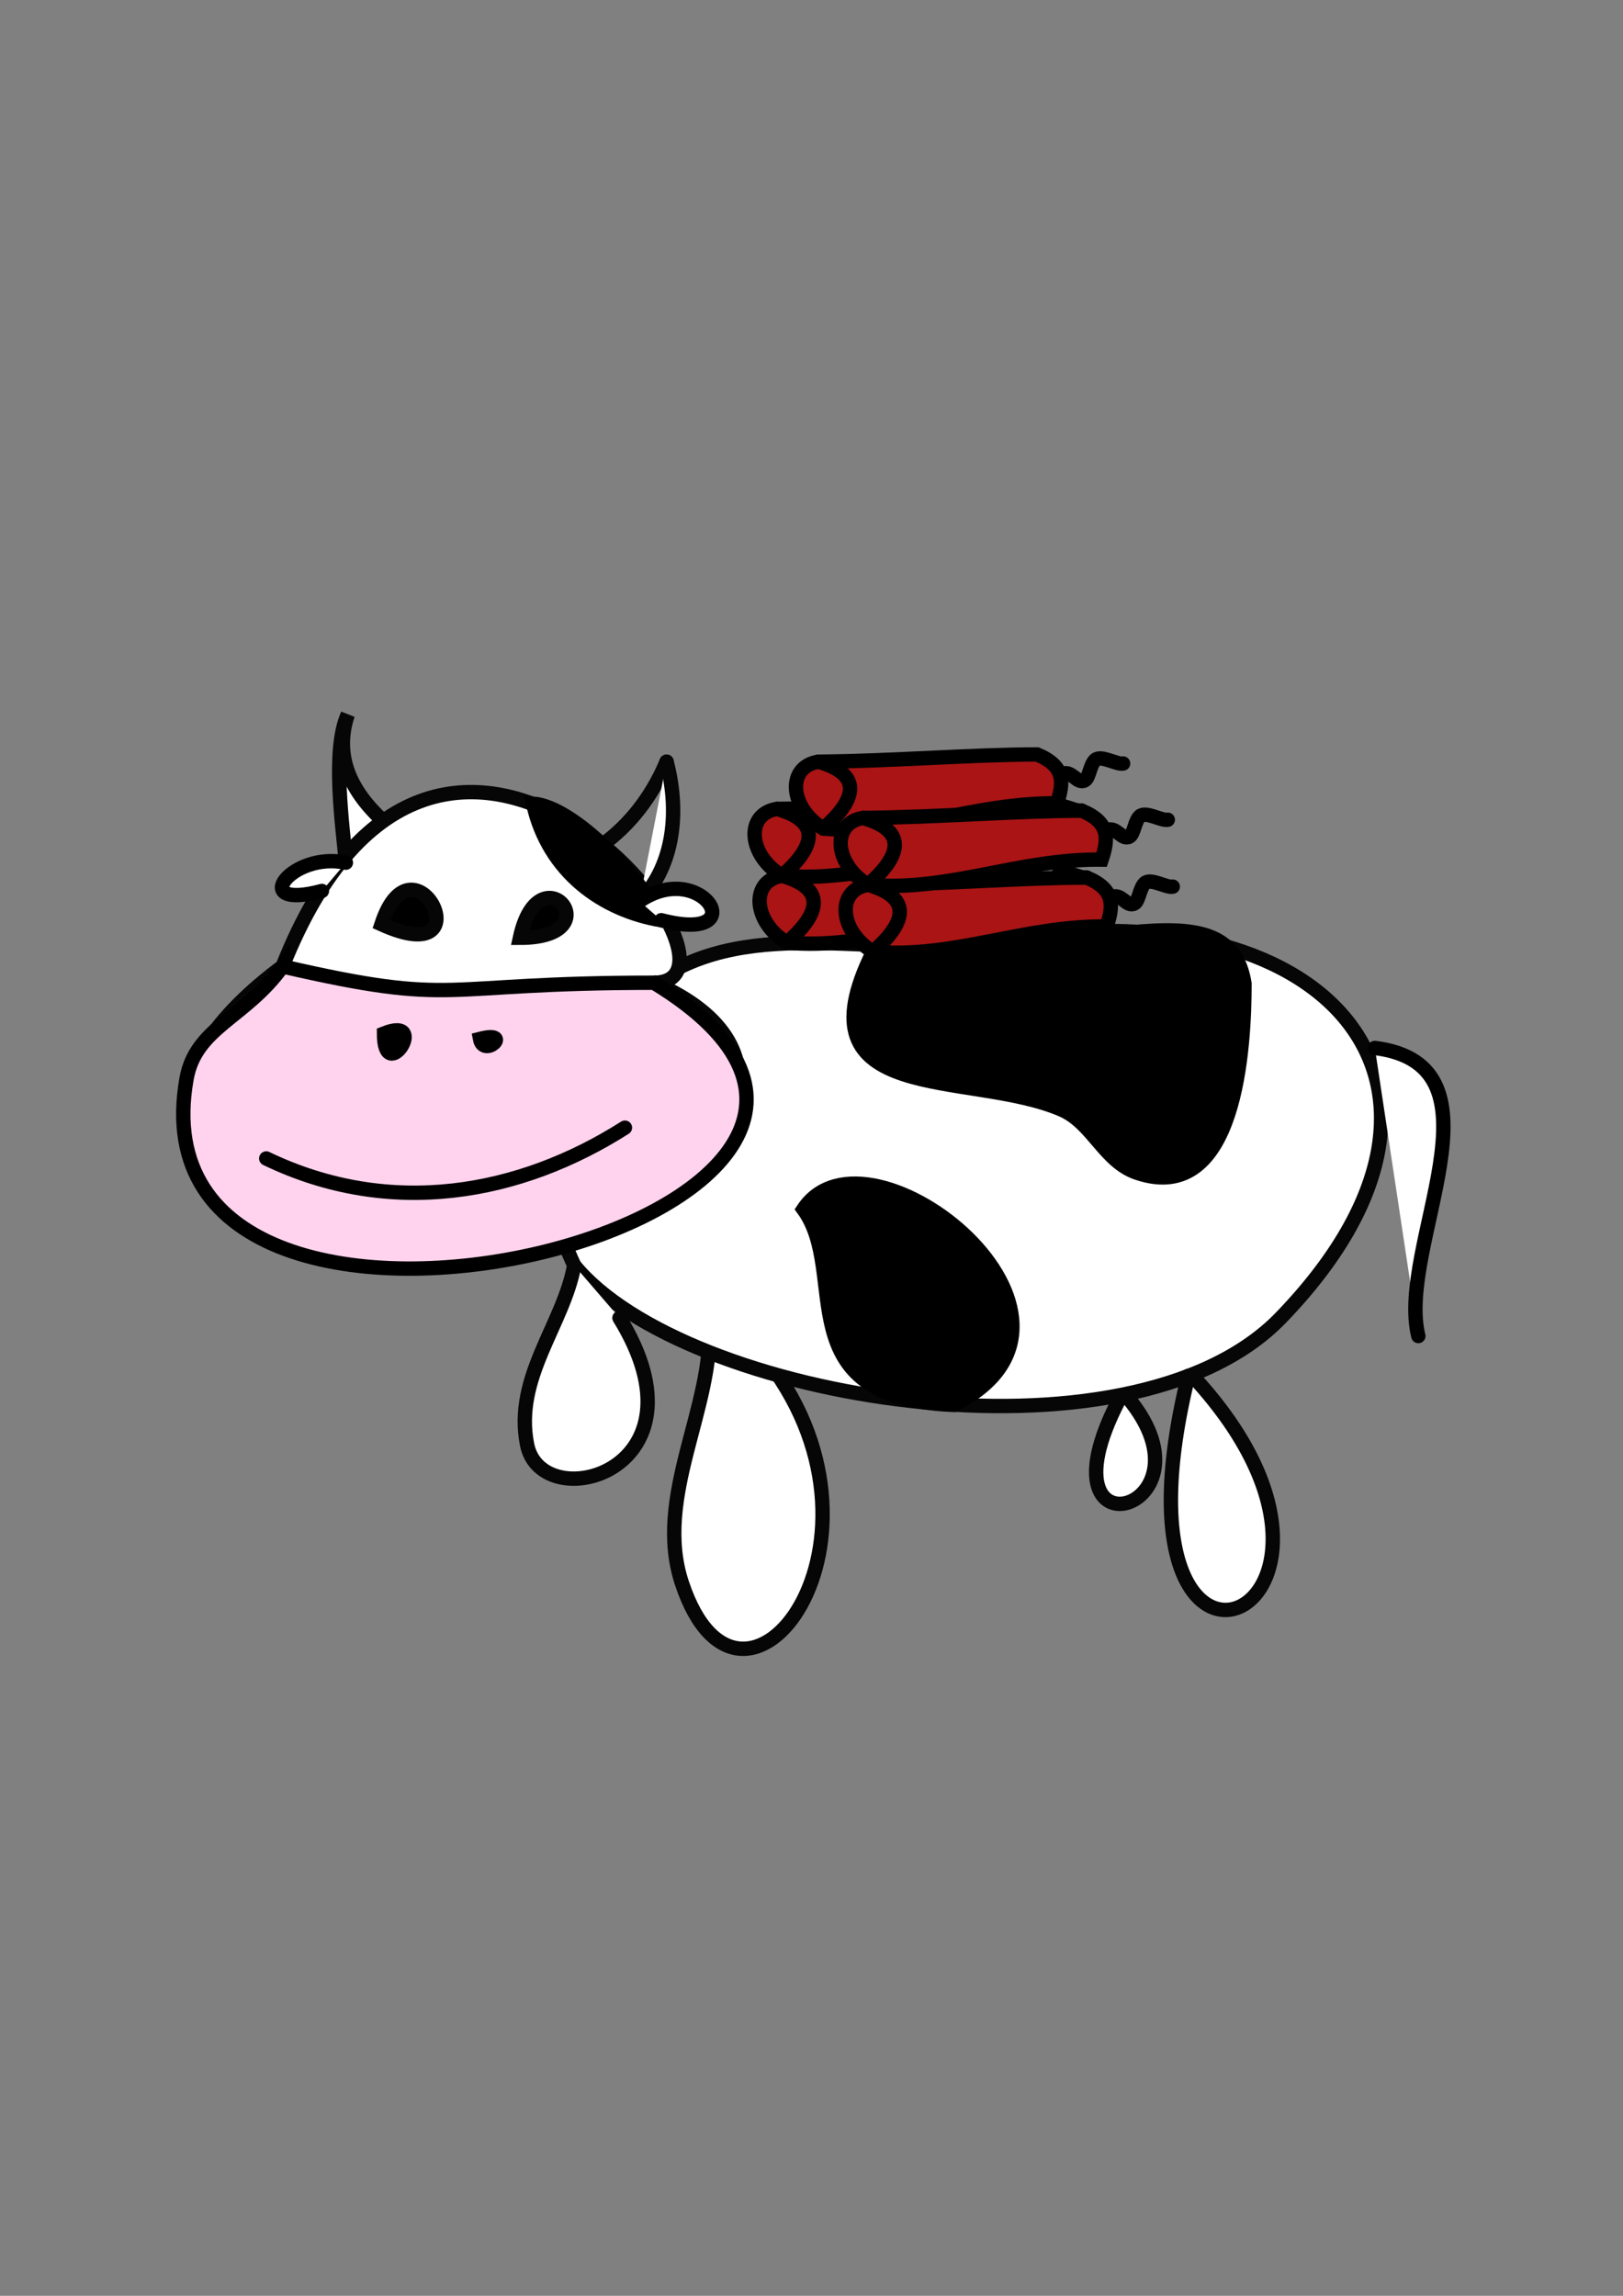 <?xml version="1.0" encoding="UTF-8" standalone="no"?>
<!-- Created with Inkscape (http://www.inkscape.org/) -->

<svg
   xmlns:dc="http://purl.org/dc/elements/1.1/"
   xmlns:cc="http://creativecommons.org/ns#"
   xmlns:rdf="http://www.w3.org/1999/02/22-rdf-syntax-ns#"
   xmlns:svg="http://www.w3.org/2000/svg"
   xmlns="http://www.w3.org/2000/svg"
   xmlns:sodipodi="http://sodipodi.sourceforge.net/DTD/sodipodi-0.dtd"
   xmlns:inkscape="http://www.inkscape.org/namespaces/inkscape"
   width="210mm"
   height="297mm"
   viewBox="0 0 210 297"
   version="1.1"
   id="svg8"
   sodipodi:docname="vache.svg"
   inkscape:version="0.92.4 (5da689c313, 2019-01-14)">
  <rect x="0" y="0" width="210" height="297" fill="#808080" stroke="none"/>
  <defs
     id="defs2" />
  <sodipodi:namedview
     id="base"
     pagecolor="#ffffff"
     bordercolor="#666666"
     borderopacity="1.0"
     inkscape:pageopacity="0.0"
     inkscape:pageshadow="2"
     inkscape:zoom="0.98994949"
     inkscape:cx="363.66463"
     inkscape:cy="600.3522"
     inkscape:document-units="mm"
     inkscape:current-layer="layer1"
     showgrid="false"
     inkscape:window-width="1920"
     inkscape:window-height="1017"
     inkscape:window-x="-8"
     inkscape:window-y="-8"
     inkscape:window-maximized="1" />
  <g
     inkscape:label="Calque 1"
     inkscape:groupmode="layer"
     id="layer1">
    <path
       style="opacity:1;vector-effect:none;fill:#ffffff;fill-opacity:1;fill-rule:nonzero;stroke:#060606;stroke-width:1.86;stroke-linecap:round;stroke-linejoin:miter;stroke-miterlimit:4;stroke-dasharray:none;stroke-dashoffset:188.976;stroke-opacity:1;paint-order:markers fill stroke"
       d="m 91.758,171.079 c 0.693,10.907 -7.251,22.546 -3.516,33.751 7.695,23.085 29.92,-5.802 10.313,-29.767"
       id="path819"
       inkscape:connector-curvature="0" />
    <path
       style="opacity:1;vector-effect:none;fill:#ffffff;fill-opacity:1;fill-rule:nonzero;stroke:#060606;stroke-width:1.86;stroke-linecap:round;stroke-linejoin:miter;stroke-miterlimit:4;stroke-dasharray:none;stroke-dashoffset:188.976;stroke-opacity:1;paint-order:markers fill stroke"
       d="m 145.314,180.103 c -12.53,22.781 13.855,15.395 0,0 z"
       id="path825"
       inkscape:connector-curvature="0"
       sodipodi:nodetypes="cc" />
    <path
       style="opacity:1;vector-effect:none;fill:#ffffff;fill-opacity:1;fill-rule:nonzero;stroke:#060606;stroke-width:1.86;stroke-linecap:round;stroke-linejoin:miter;stroke-miterlimit:4;stroke-dasharray:none;stroke-dashoffset:188.976;stroke-opacity:1;paint-order:markers fill stroke"
       d="m 84.609,127.133 c 12.677,-9.107 29.949,-2.785 44.533,-5.391 41.986,-7.503 65.939,18.401 36.564,48.752 -19.664,20.316 -77.161,10.618 -91.409,-6.797 -8.804,-18.777 4.393,-25.711 10.313,-36.564 z"
       id="path817"
       inkscape:connector-curvature="0"
       sodipodi:nodetypes="csscc" />
    <path
       style="opacity:1;vector-effect:none;fill:#ffffff;fill-opacity:1;fill-rule:nonzero;stroke:#060606;stroke-width:1.86;stroke-linecap:round;stroke-linejoin:miter;stroke-miterlimit:4;stroke-dasharray:none;stroke-dashoffset:188.976;stroke-opacity:1;paint-order:markers fill stroke"
       d="m 49.92,106.507 c -4.731,-4.188 -6.669,-8.823 -4.922,-14.063 -2.124,4.662 -0.612,14.76 -0.246,19.156"
       id="path837"
       inkscape:connector-curvature="0"
       sodipodi:nodetypes="ccc" />
    <path
       style="opacity:1;vector-effect:none;fill:#ffffff;fill-opacity:1;fill-rule:nonzero;stroke:#060606;stroke-width:1.86;stroke-linecap:round;stroke-linejoin:miter;stroke-miterlimit:4;stroke-dasharray:none;stroke-dashoffset:188.976;stroke-opacity:1;paint-order:markers fill stroke"
       d="m 78.515,108.851 c 3.649,-2.827 6.164,-6.543 7.735,-10.313"
       id="path839"
       inkscape:connector-curvature="0" />
    <path
       style="opacity:1;vector-effect:none;fill:#ffffff;fill-opacity:1;fill-rule:nonzero;stroke:#060606;stroke-width:1.86;stroke-linecap:round;stroke-linejoin:miter;stroke-miterlimit:4;stroke-dasharray:none;stroke-dashoffset:188.976;stroke-opacity:1;paint-order:markers fill stroke"
       d="m 36.56,125.023 c -33.525,24.98 6.442,45.626 37.267,34.747 22.417,-7.912 30.047,-24.364 10.782,-32.638 15.54,1e-5 -27.401,-54.053 -48.049,-2.109 z"
       id="path815"
       inkscape:connector-curvature="0"
       sodipodi:nodetypes="cscc" />
    <path
       style="opacity:1;vector-effect:none;fill:#ffffff;fill-opacity:1;fill-rule:nonzero;stroke:#060606;stroke-width:1.86;stroke-linecap:round;stroke-linejoin:miter;stroke-miterlimit:4;stroke-dasharray:none;stroke-dashoffset:188.976;stroke-opacity:1;paint-order:markers fill stroke"
       d="m 153.752,177.994 c -11.874,48.284 28.44,31.351 1.406,0.938"
       id="path821"
       inkscape:connector-curvature="0" />
    <path
       style="opacity:1;vector-effect:none;fill:#ffd3ed;fill-opacity:1;fill-rule:nonzero;stroke:#000000;stroke-width:1.86;stroke-linecap:round;stroke-linejoin:miter;stroke-miterlimit:4;stroke-dasharray:none;stroke-dashoffset:188.976;stroke-opacity:1;paint-order:markers fill stroke"
       d="m 36.56,125.023 c 23.014,5.292 19.539,2.109 48.049,2.109 49.033,29.861 -68.787,59.336 -60.471,12.422 1.18,-6.658 7.596,-7.824 12.422,-14.532 z"
       id="path845"
       inkscape:connector-curvature="0"
       sodipodi:nodetypes="ccsc" />
    <path
       style="opacity:1;vector-effect:none;fill:#ffffff;fill-opacity:1;fill-rule:nonzero;stroke:#060606;stroke-width:1.86;stroke-linecap:round;stroke-linejoin:miter;stroke-miterlimit:4;stroke-dasharray:none;stroke-dashoffset:188.976;stroke-opacity:1;paint-order:markers fill stroke"
       d="m 74.296,163.696 c -1.391,7.687 -7.84,14.475 -6.094,23.204 1.893,9.464 24.177,3.456 11.954,-16.407"
       id="path823"
       inkscape:connector-curvature="0" />
    <path
       style="opacity:1;vector-effect:none;fill:#000000;fill-opacity:1;fill-rule:nonzero;stroke:#060606;stroke-width:1.86;stroke-linecap:round;stroke-linejoin:miter;stroke-miterlimit:4;stroke-dasharray:none;stroke-dashoffset:188.976;stroke-opacity:1;paint-order:markers fill stroke"
       d="m 49.359,119.568 c 4.136,-12.619 13.68,6.218 0,0 z"
       id="path827"
       inkscape:connector-curvature="0" />
    <path
       style="opacity:1;vector-effect:none;fill:#000000;fill-opacity:1;fill-rule:nonzero;stroke:#060606;stroke-width:1.86;stroke-linecap:round;stroke-linejoin:miter;stroke-miterlimit:4;stroke-dasharray:none;stroke-dashoffset:188.976;stroke-opacity:1;paint-order:markers fill stroke"
       d="m 67.272,121.32 c 2.502,-11.581 12.197,0 0,0 z"
       id="path829"
       inkscape:connector-curvature="0" />
    <path
       style="opacity:1;vector-effect:none;fill:#ffffff;fill-opacity:1;fill-rule:nonzero;stroke:#060606;stroke-width:1.86;stroke-linecap:round;stroke-linejoin:miter;stroke-miterlimit:4;stroke-dasharray:none;stroke-dashoffset:188.976;stroke-opacity:1;paint-order:markers fill stroke"
       d="m 86.25,98.538 c 1.866,7.124 0.623,13.908 -3.516,18.047"
       id="path841"
       inkscape:connector-curvature="0" />
    <path
       style="opacity:1;vector-effect:none;fill:#ffd3ed;fill-opacity:1;fill-rule:nonzero;stroke:#000000;stroke-width:1.86;stroke-linecap:round;stroke-linejoin:miter;stroke-miterlimit:4;stroke-dasharray:none;stroke-dashoffset:188.976;stroke-opacity:1;paint-order:markers fill stroke"
       d="m 34.451,149.868 c 16.118,7.769 32.869,4.631 46.408,-3.985"
       id="path847"
       inkscape:connector-curvature="0" />
    <path
       style="opacity:1;vector-effect:none;fill:#000000;fill-opacity:1;fill-rule:nonzero;stroke:#000000;stroke-width:1.86;stroke-linecap:round;stroke-linejoin:miter;stroke-miterlimit:4;stroke-dasharray:none;stroke-dashoffset:188.976;stroke-opacity:1;paint-order:markers fill stroke"
       d="m 112.969,123.129 c -10.045,20.154 12.363,15.262 24.376,20.41 4.078,1.748 5.523,6.763 9.844,8.203 12.822,4.274 13.833,-16.402 13.833,-24.492 -2.071,-13.476 -21.454,-2.793 -48.053,-4.121 z"
       id="path849"
       inkscape:connector-curvature="0"
       sodipodi:nodetypes="csccc" />
    <path
       style="opacity:1;vector-effect:none;fill:#000000;fill-opacity:1;fill-rule:nonzero;stroke:#000000;stroke-width:1.86;stroke-linecap:round;stroke-linejoin:miter;stroke-miterlimit:4;stroke-dasharray:none;stroke-dashoffset:188.976;stroke-opacity:1;paint-order:markers fill stroke"
       d="m 103.946,156.43 c 8.399,-12.604 41.853,14.114 19.454,25.313 -21.97,-0.851 -13.342,-16.909 -19.454,-25.313 z"
       id="path853"
       inkscape:connector-curvature="0" />
    <path
       style="opacity:1;vector-effect:none;fill:#000000;fill-opacity:1;fill-rule:nonzero;stroke:#000000;stroke-width:1.86;stroke-linecap:round;stroke-linejoin:miter;stroke-miterlimit:4;stroke-dasharray:none;stroke-dashoffset:188.976;stroke-opacity:1;paint-order:markers fill stroke"
       d="m 68.985,103.964 c 1.984,8.932 9.099,13.836 16.573,15.082 -2.317,-5.068 -11.082,-14.624 -16.573,-15.082 z"
       id="path859"
       inkscape:connector-curvature="0" />
    <path
       style="opacity:1;vector-effect:none;fill:#ffffff;fill-opacity:1;fill-rule:nonzero;stroke:#000000;stroke-width:1.86;stroke-linecap:round;stroke-linejoin:miter;stroke-miterlimit:4;stroke-dasharray:none;stroke-dashoffset:188.976;stroke-opacity:1;paint-order:markers fill stroke"
       d="m 82.734,116.585 c 8.122,-5.609 14.975,5.603 2.824,2.461"
       id="path861"
       inkscape:connector-curvature="0"
       sodipodi:nodetypes="cc" />
    <path
       style="opacity:1;vector-effect:none;fill:#ffffff;fill-opacity:1;fill-rule:nonzero;stroke:#000000;stroke-width:1.86;stroke-linecap:round;stroke-linejoin:miter;stroke-miterlimit:4;stroke-dasharray:none;stroke-dashoffset:188.976;stroke-opacity:1;paint-order:markers fill stroke"
       d="m 44.752,111.6 c -7.107,-1.514 -12.818,6.259 -3.102,3.663"
       id="path865"
       inkscape:connector-curvature="0"
       sodipodi:nodetypes="cc" />
    <path
       style="opacity:1;vector-effect:none;fill:#ffffff;fill-opacity:1;fill-rule:nonzero;stroke:#000000;stroke-width:1.86;stroke-linecap:round;stroke-linejoin:miter;stroke-miterlimit:4;stroke-dasharray:none;stroke-dashoffset:188.976;stroke-opacity:1;paint-order:markers fill stroke"
       d="m 177.893,135.57 c 17.835,2.227 2.744,25.743 5.625,37.267"
       id="path867"
       inkscape:connector-curvature="0" />
    <g
       transform="matrix(0.62,0,0,0.62,35.974,57.342)"
       id="g892-9">
      <path
         sodipodi:nodetypes="ccccc"
         inkscape:connector-curvature="0"
         id="path877-0"
         d="m 106.211,104.202 c -6.997,-4.158 -7.826,-12.872 -1.039,-13.955 16.218,-0.154 32.164,-1.512 45.641,-1.512 5.758,2.385 5.659,5.703 4.158,10.205 -17.499,-0.198 -31.949,6.774 -48.759,5.262 z"
         style="opacity:1;vector-effect:none;fill:#aa1414;fill-opacity:1;fill-rule:nonzero;stroke:#000000;stroke-width:3;stroke-linecap:round;stroke-linejoin:miter;stroke-miterlimit:4;stroke-dasharray:none;stroke-dashoffset:188.976;stroke-opacity:1;paint-order:markers fill stroke" />
      <path
         sodipodi:nodetypes="cc"
         inkscape:connector-curvature="0"
         id="path881-8"
         d="m 105.172,90.247 c 9.086,2.599 8.203,7.699 1.039,13.955"
         style="opacity:1;vector-effect:none;fill:#aa1414;fill-opacity:1;fill-rule:nonzero;stroke:#000000;stroke-width:3;stroke-linecap:round;stroke-linejoin:miter;stroke-miterlimit:4;stroke-dasharray:none;stroke-dashoffset:188.976;stroke-opacity:1;paint-order:markers fill stroke" />
      <path
         sodipodi:nodetypes="cssc"
         inkscape:connector-curvature="0"
         id="path887-7"
         d="m 155.915,92.893 c 2.056,-1.156 3.198,2.147 4.841,1.252 0.966,-0.526 1.092,-3.259 2.204,-4.26 1.223,-1.101 4.574,1.049 5.807,0.74"
         style="opacity:1;vector-effect:none;fill:none;fill-opacity:1;fill-rule:nonzero;stroke:#000000;stroke-width:3;stroke-linecap:round;stroke-linejoin:miter;stroke-miterlimit:4;stroke-dasharray:none;stroke-dashoffset:188.976;stroke-opacity:1;paint-order:markers fill stroke" />
    </g>
    <g
       id="g892"
       transform="matrix(0.62,0,0,0.62,47.108,58.514)">
      <path
         sodipodi:nodetypes="ccccc"
         inkscape:connector-curvature="0"
         id="path877"
         d="m 106.211,104.202 c -6.997,-4.158 -7.826,-12.872 -1.039,-13.955 16.218,-0.154 32.164,-1.512 45.641,-1.512 5.758,2.385 5.659,5.703 4.158,10.205 -17.499,-0.198 -31.949,6.774 -48.759,5.262 z"
         style="opacity:1;vector-effect:none;fill:#aa1414;fill-opacity:1;fill-rule:nonzero;stroke:#000000;stroke-width:3;stroke-linecap:round;stroke-linejoin:miter;stroke-miterlimit:4;stroke-dasharray:none;stroke-dashoffset:188.976;stroke-opacity:1;paint-order:markers fill stroke" />
      <path
         sodipodi:nodetypes="cc"
         inkscape:connector-curvature="0"
         id="path881"
         d="m 105.172,90.247 c 9.086,2.599 8.203,7.699 1.039,13.955"
         style="opacity:1;vector-effect:none;fill:#aa1414;fill-opacity:1;fill-rule:nonzero;stroke:#000000;stroke-width:3;stroke-linecap:round;stroke-linejoin:miter;stroke-miterlimit:4;stroke-dasharray:none;stroke-dashoffset:188.976;stroke-opacity:1;paint-order:markers fill stroke" />
      <path
         sodipodi:nodetypes="cssc"
         inkscape:connector-curvature="0"
         id="path887"
         d="m 155.915,92.893 c 2.056,-1.156 3.198,2.147 4.841,1.252 0.966,-0.526 1.092,-3.259 2.204,-4.26 1.223,-1.101 4.574,1.049 5.807,0.74"
         style="opacity:1;vector-effect:none;fill:none;fill-opacity:1;fill-rule:nonzero;stroke:#000000;stroke-width:3;stroke-linecap:round;stroke-linejoin:miter;stroke-miterlimit:4;stroke-dasharray:none;stroke-dashoffset:188.976;stroke-opacity:1;paint-order:markers fill stroke" />
    </g>
    <g
       transform="matrix(0.62,0,0,0.62,35.33,48.688)"
       id="g892-9-5">
      <path
         sodipodi:nodetypes="ccccc"
         inkscape:connector-curvature="0"
         id="path877-0-1"
         d="m 106.211,104.202 c -6.997,-4.158 -7.826,-12.872 -1.039,-13.955 16.218,-0.154 32.164,-1.512 45.641,-1.512 5.758,2.385 5.659,5.703 4.158,10.205 -17.499,-0.198 -31.949,6.774 -48.759,5.262 z"
         style="opacity:1;vector-effect:none;fill:#aa1414;fill-opacity:1;fill-rule:nonzero;stroke:#000000;stroke-width:3;stroke-linecap:round;stroke-linejoin:miter;stroke-miterlimit:4;stroke-dasharray:none;stroke-dashoffset:188.976;stroke-opacity:1;paint-order:markers fill stroke" />
      <path
         sodipodi:nodetypes="cc"
         inkscape:connector-curvature="0"
         id="path881-8-1"
         d="m 105.172,90.247 c 9.086,2.599 8.203,7.699 1.039,13.955"
         style="opacity:1;vector-effect:none;fill:#aa1414;fill-opacity:1;fill-rule:nonzero;stroke:#000000;stroke-width:3;stroke-linecap:round;stroke-linejoin:miter;stroke-miterlimit:4;stroke-dasharray:none;stroke-dashoffset:188.976;stroke-opacity:1;paint-order:markers fill stroke" />
      <path
         sodipodi:nodetypes="cssc"
         inkscape:connector-curvature="0"
         id="path887-7-5"
         d="m 155.915,92.893 c 2.056,-1.156 3.198,2.147 4.841,1.252 0.966,-0.526 1.092,-3.259 2.204,-4.26 1.223,-1.101 4.574,1.049 5.807,0.74"
         style="opacity:1;vector-effect:none;fill:none;fill-opacity:1;fill-rule:nonzero;stroke:#000000;stroke-width:3;stroke-linecap:round;stroke-linejoin:miter;stroke-miterlimit:4;stroke-dasharray:none;stroke-dashoffset:188.976;stroke-opacity:1;paint-order:markers fill stroke" />
    </g>
    <g
       transform="matrix(0.62,0,0,0.62,40.682,42.584)"
       id="g892-9-5-5-6">
      <path
         sodipodi:nodetypes="ccccc"
         inkscape:connector-curvature="0"
         id="path877-0-1-0-5"
         d="m 106.211,104.202 c -6.997,-4.158 -7.826,-12.872 -1.039,-13.955 16.218,-0.154 32.164,-1.512 45.641,-1.512 5.758,2.385 5.659,5.703 4.158,10.205 -17.499,-0.198 -31.949,6.774 -48.759,5.262 z"
         style="opacity:1;vector-effect:none;fill:#aa1414;fill-opacity:1;fill-rule:nonzero;stroke:#000000;stroke-width:3;stroke-linecap:round;stroke-linejoin:miter;stroke-miterlimit:4;stroke-dasharray:none;stroke-dashoffset:188.976;stroke-opacity:1;paint-order:markers fill stroke" />
      <path
         sodipodi:nodetypes="cc"
         inkscape:connector-curvature="0"
         id="path881-8-1-0-8"
         d="m 105.172,90.247 c 9.086,2.599 8.203,7.699 1.039,13.955"
         style="opacity:1;vector-effect:none;fill:#aa1414;fill-opacity:1;fill-rule:nonzero;stroke:#000000;stroke-width:3;stroke-linecap:round;stroke-linejoin:miter;stroke-miterlimit:4;stroke-dasharray:none;stroke-dashoffset:188.976;stroke-opacity:1;paint-order:markers fill stroke" />
      <path
         sodipodi:nodetypes="cssc"
         inkscape:connector-curvature="0"
         id="path887-7-5-4-4"
         d="m 155.915,92.893 c 2.056,-1.156 3.198,2.147 4.841,1.252 0.966,-0.526 1.092,-3.259 2.204,-4.26 1.223,-1.101 4.574,1.049 5.807,0.74"
         style="opacity:1;vector-effect:none;fill:none;fill-opacity:1;fill-rule:nonzero;stroke:#000000;stroke-width:3;stroke-linecap:round;stroke-linejoin:miter;stroke-miterlimit:4;stroke-dasharray:none;stroke-dashoffset:188.976;stroke-opacity:1;paint-order:markers fill stroke" />
    </g>
    <g
       transform="matrix(0.62,0,0,0.62,46.463,49.86)"
       id="g892-9-5-5">
      <path
         sodipodi:nodetypes="ccccc"
         inkscape:connector-curvature="0"
         id="path877-0-1-0"
         d="m 106.211,104.202 c -6.997,-4.158 -7.826,-12.872 -1.039,-13.955 16.218,-0.154 32.164,-1.512 45.641,-1.512 5.758,2.385 5.659,5.703 4.158,10.205 -17.499,-0.198 -31.949,6.774 -48.759,5.262 z"
         style="opacity:1;vector-effect:none;fill:#aa1414;fill-opacity:1;fill-rule:nonzero;stroke:#000000;stroke-width:3;stroke-linecap:round;stroke-linejoin:miter;stroke-miterlimit:4;stroke-dasharray:none;stroke-dashoffset:188.976;stroke-opacity:1;paint-order:markers fill stroke" />
      <path
         sodipodi:nodetypes="cc"
         inkscape:connector-curvature="0"
         id="path881-8-1-0"
         d="m 105.172,90.247 c 9.086,2.599 8.203,7.699 1.039,13.955"
         style="opacity:1;vector-effect:none;fill:#aa1414;fill-opacity:1;fill-rule:nonzero;stroke:#000000;stroke-width:3;stroke-linecap:round;stroke-linejoin:miter;stroke-miterlimit:4;stroke-dasharray:none;stroke-dashoffset:188.976;stroke-opacity:1;paint-order:markers fill stroke" />
      <path
         sodipodi:nodetypes="cssc"
         inkscape:connector-curvature="0"
         id="path887-7-5-4"
         d="m 155.915,92.893 c 2.056,-1.156 3.198,2.147 4.841,1.252 0.966,-0.526 1.092,-3.259 2.204,-4.26 1.223,-1.101 4.574,1.049 5.807,0.74"
         style="opacity:1;vector-effect:none;fill:none;fill-opacity:1;fill-rule:nonzero;stroke:#000000;stroke-width:3;stroke-linecap:round;stroke-linejoin:miter;stroke-miterlimit:4;stroke-dasharray:none;stroke-dashoffset:188.976;stroke-opacity:1;paint-order:markers fill stroke" />
    </g>
    <path
       style="opacity:1;vector-effect:none;fill:#000000;fill-opacity:1;fill-rule:nonzero;stroke:#000000;stroke-width:1.86;stroke-linecap:round;stroke-linejoin:miter;stroke-miterlimit:4;stroke-dasharray:none;stroke-dashoffset:188.976;stroke-opacity:1;paint-order:markers fill stroke"
       d="m 49.686,133.695 c 5.997,-2.389 0,6.888 0,0 z"
       id="path990"
       inkscape:connector-curvature="0" />
    <path
       style="opacity:1;vector-effect:none;fill:#000000;fill-opacity:1;fill-rule:nonzero;stroke:#000000;stroke-width:1.86;stroke-linecap:round;stroke-linejoin:miter;stroke-miterlimit:4;stroke-dasharray:none;stroke-dashoffset:188.976;stroke-opacity:1;paint-order:markers fill stroke"
       d="m 62.108,134.398 c 4.379,-1.118 0.479,2.551 0,0 z"
       id="path992"
       inkscape:connector-curvature="0"
       sodipodi:nodetypes="cc" />
  </g>
</svg>
